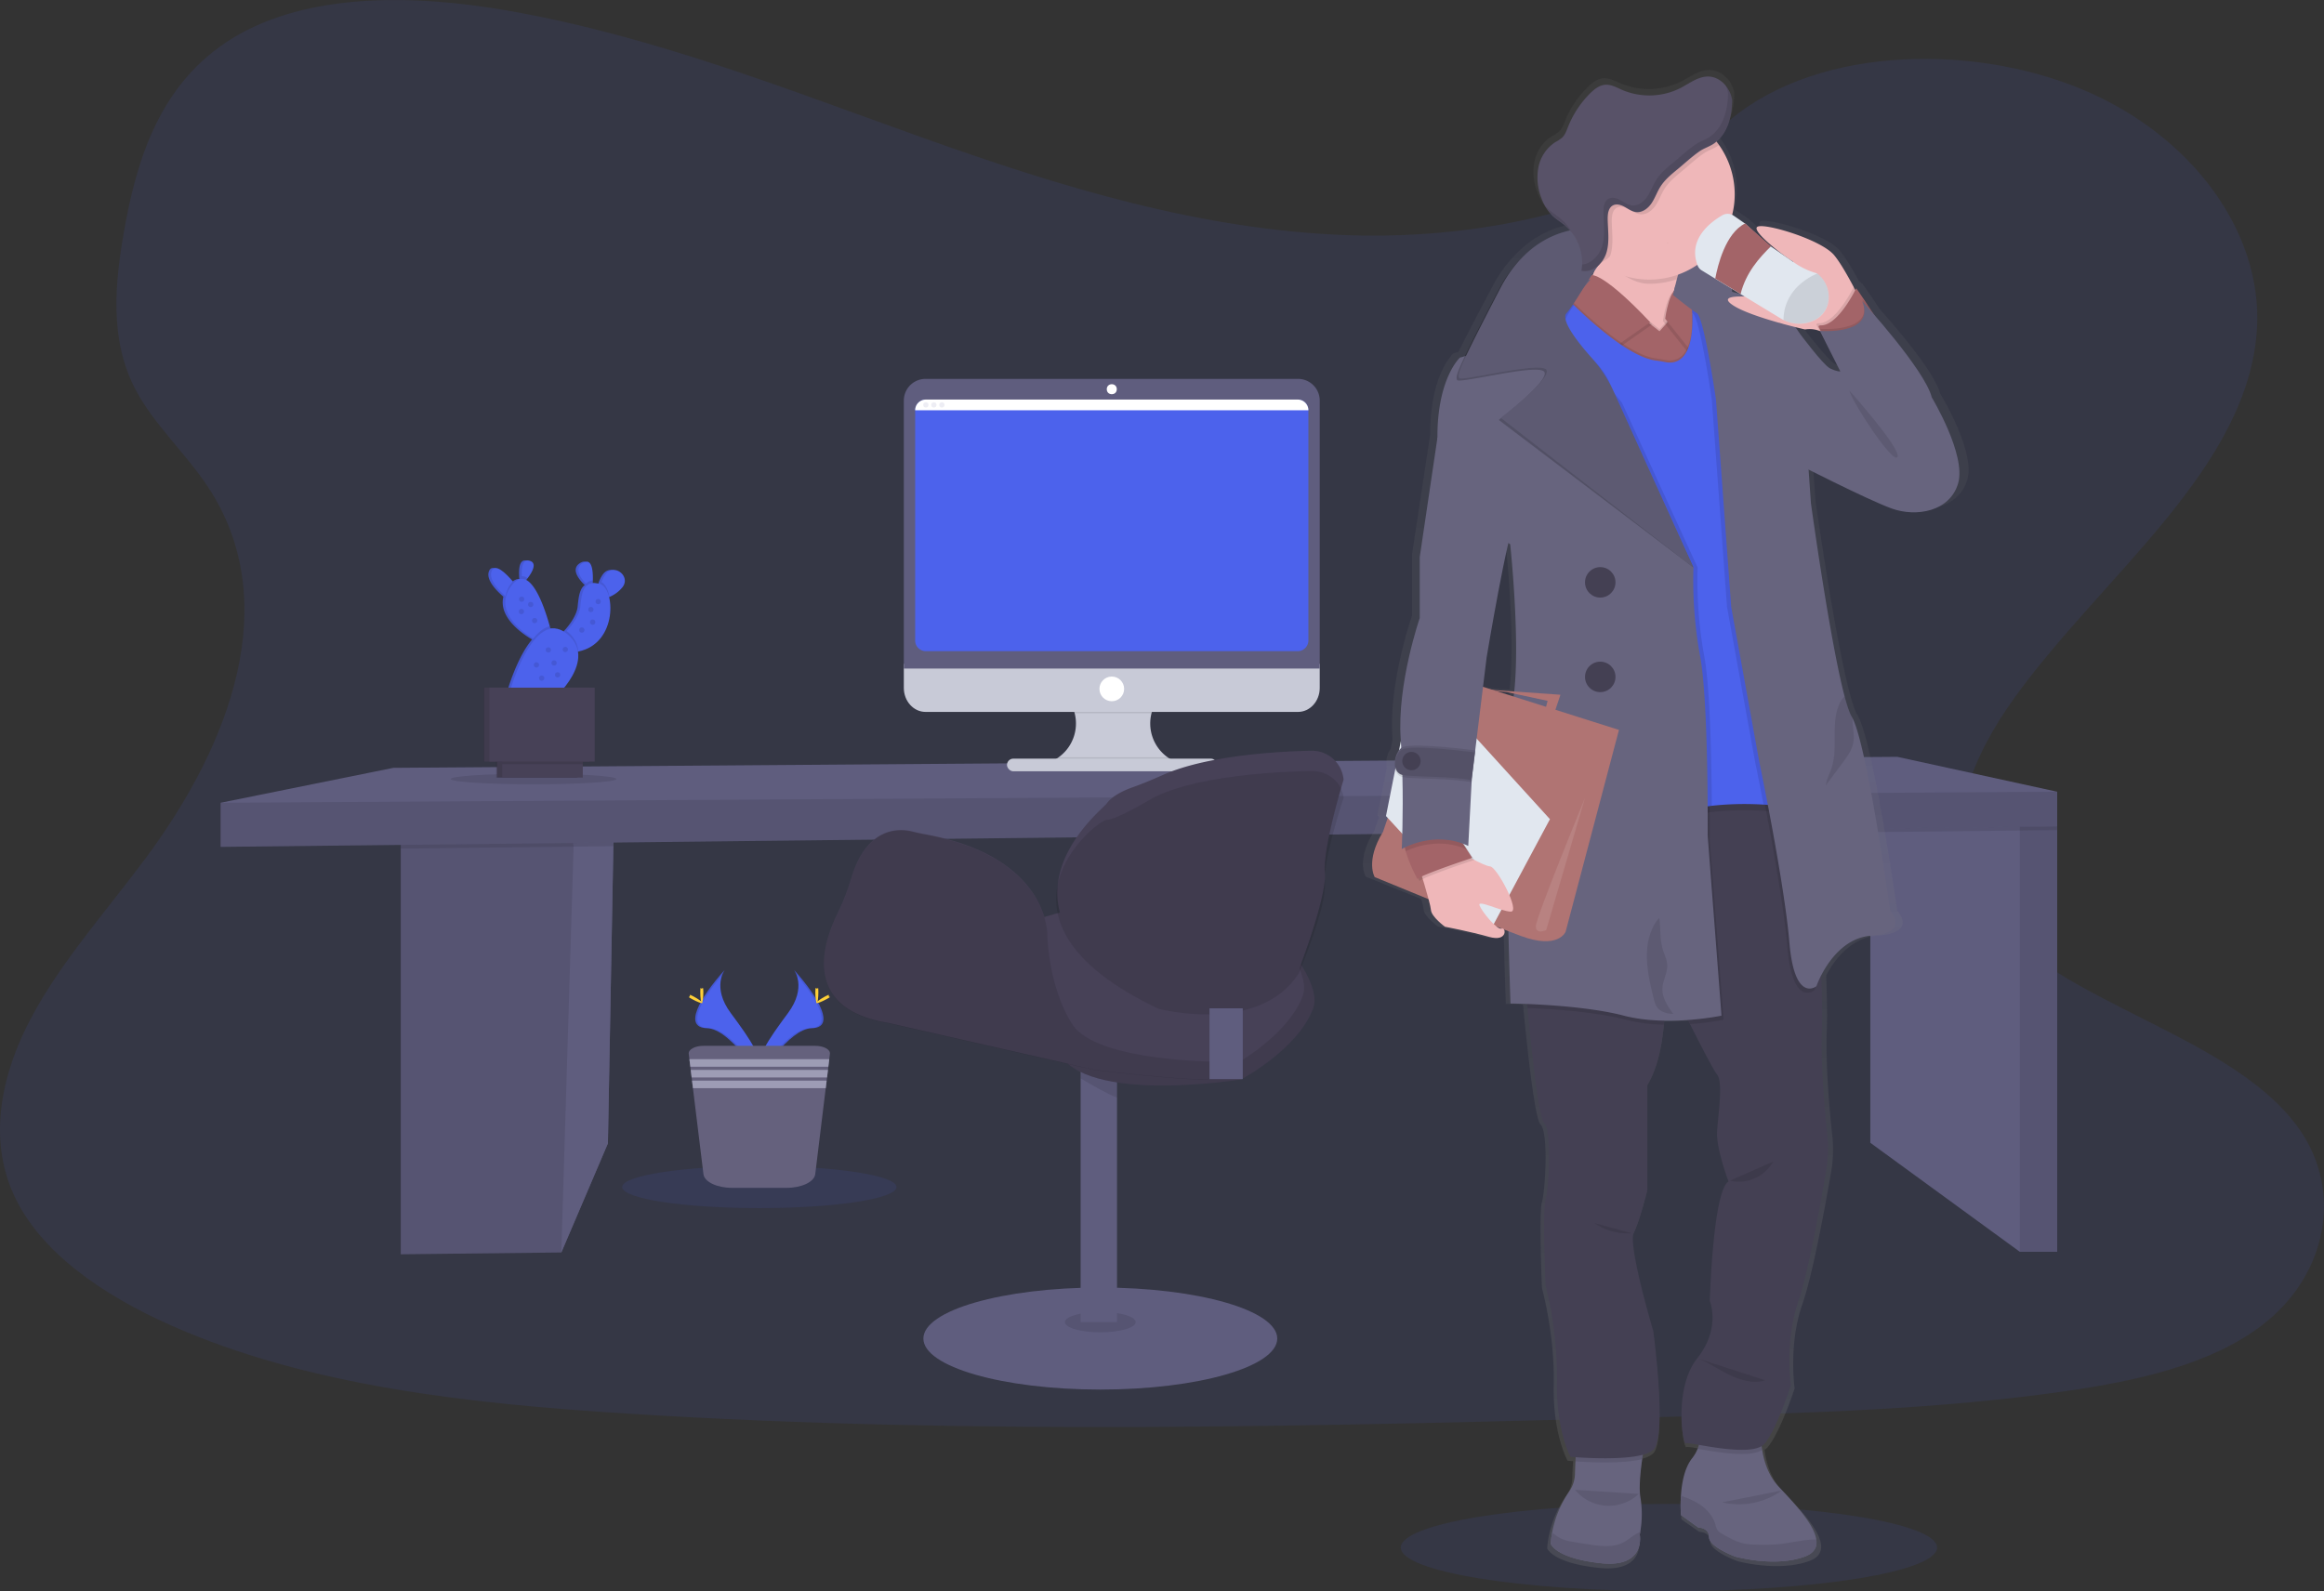 <svg xmlns="http://www.w3.org/2000/svg" xmlns:xlink="http://www.w3.org/1999/xlink" data-name="Layer 1" width="1118.03" height="765.72" viewBox="0 0 1118.03 765.72"><rect x="0" y="0" width="1118.03" height="765.72" fill="#333333" stroke="none"/><defs><linearGradient id="a5826235-76eb-40dc-ae18-c7de67d692d4-103" x1="898.64" y1="821.89" x2="898.64" y2="100.83" gradientTransform="matrix(-1, 0, 0, 1, 1741, 0)" gradientUnits="userSpaceOnUse"><stop offset="0" stop-color="gray" stop-opacity="0.25"/><stop offset="0.54" stop-color="gray" stop-opacity="0.12"/><stop offset="1" stop-color="gray" stop-opacity="0.1"/></linearGradient></defs><title>quitting time</title><path d="M690.57,180.36c-71.67-2.28-139.94-23.52-205.12-46.75s-129.76-49-199.72-61.28c-45-7.92-96.45-9-132.71,13.1-34.88,21.3-46.16,58.08-52.22,92.21-4.56,25.67-7.24,52.69,5.25,76.73,8.68,16.68,24.08,30.71,34.73,46.69,37.07,55.62,10.87,124.2-29.3,178.5C92.64,505,70.79,529.34,56.25,556.45S35,614.64,47.71,642.3c12.61,27.42,42.65,48,75.2,62.5,66.1,29.42,144,37.84,220,42.61C511,758,680,753.39,848.63,748.82c62.39-1.7,125-3.41,186.43-12.27,34.08-4.92,69.27-12.72,94-31.56,31.42-23.91,39.2-64.41,18.15-94.39-35.3-50.3-132.92-62.8-157.6-116.77C976,464.11,990,431,1009.73,403.46c42.34-59.11,113.32-111,117.06-178.54,2.57-46.41-31.55-92.89-84.31-114.85-55.3-23-132-20.12-172.79,18C827.68,167.28,753.86,182.38,690.57,180.36Z" transform="translate(-40.99 -67.14)" fill="#4c62ec" opacity="0.1"/><ellipse cx="802.9" cy="744.72" rx="129" ry="21" fill="#4c62ec" opacity="0.1"/><polygon points="295.39 389.56 295.07 407.2 292.45 550.22 270.04 602.71 192.8 603.59 192.8 397.68 273.41 391.3 295.39 389.56" fill="#5f5d7e"/><polygon points="295.39 389.56 295.07 407.2 292.45 550.22 270.04 602.71 192.8 603.59 192.8 397.68 273.41 391.3 295.39 389.56" opacity="0.1"/><polygon points="295.39 389.56 295.07 407.2 292.45 550.22 270.04 602.71 275.94 407.54 275.92 407.41 273.41 391.3 295.39 389.56" fill="#5f5d7e"/><polygon points="273.41 391.3 295.39 389.56 295.07 407.2 275.92 407.41 192.8 408.34 192.8 397.68 273.41 391.3" opacity="0.1"/><polygon points="989.68 397.68 989.68 602.4 971.7 602.4 899.76 549.93 899.76 391.91 964.03 385.87 967.97 387.68 971.7 389.4 989.68 397.68" fill="#5f5d7e"/><rect x="971.7" y="387.68" width="17.98" height="214.72" opacity="0.1"/><polygon points="989.68 387.68 989.68 399.45 971.7 399.66 899.76 400.45 899.76 391.91 964.03 385.87 967.97 387.68 971.7 389.4 971.7 387.68 989.68 387.68" opacity="0.1"/><polygon points="989.68 381 989.68 397.68 106.13 407.54 106.13 386.31 189.26 369.5 912.73 364.2 989.68 381" fill="#5f5d7e"/><polygon points="989.68 381 989.68 397.68 106.13 407.54 106.13 386.31 989.68 381" opacity="0.1"/><ellipse cx="256.69" cy="374.88" rx="39.83" ry="2.55" opacity="0.1"/><path d="M331.11,343.43a15.18,15.18,0,0,0-2,3.8c-.12.33-.24.71-.36,1.07a3.13,3.13,0,0,0-.71-.24,9.8,9.8,0,0,0-3.15-.28q0-.61.06-1.29c.13-4.66-.42-11.16-4.87-8.41-4.26,2.65-1.22,7.06,1.53,9.91.24.25.48.48.71.7-2.51,1.8-3,5.95-3.41,10.29s-4.1,9.1-6.54,11.8l-.7.75a8.92,8.92,0,0,0-7.11-1.83q-.17-.57-.33-1.2c-2-7.15-6.09-19.54-11.34-22.26l.69-.87c2.23-2.92,4.74-7.25,1-8.36s-4,3.76-3.83,7.4c0,.46.06.89.1,1.3A5.46,5.46,0,0,0,287,347.6c-.18-.22-.36-.44-.57-.68-3-3.55-8.52-9.17-10.19-4.91-1.55,4,3.3,9.1,6.72,12.08l.21.19c-2.29,9.3,7.71,16.88,13.1,20.19l.69.43c-7.43,8.75-12,25.16-12,25.16l20.8,3.72s13.79-11.9,12-23.08l.14,0c13.78-2.76,16.92-17.46,14.77-26.18l.25-.1a15.77,15.77,0,0,0,6.38-4.83C343.16,344.22,335.07,338.17,331.11,343.43Z" transform="translate(-40.99 -67.14)" fill="#4c62ec"/><path d="M331.11,343.43a15.18,15.18,0,0,0-2,3.8c-.12.33-.24.71-.36,1.07a3.13,3.13,0,0,0-.71-.24,9.8,9.8,0,0,0-3.15-.28q0-.61.06-1.29c.13-4.66-.42-11.16-4.87-8.41-4.26,2.65-1.22,7.06,1.53,9.91.24.25.48.48.71.7-2.51,1.8-3,5.95-3.41,10.29s-4.1,9.1-6.54,11.8l-.7.75a8.92,8.92,0,0,0-7.11-1.83q-.17-.57-.33-1.2c-2-7.15-6.09-19.54-11.34-22.26l.69-.87c2.23-2.92,4.74-7.25,1-8.36s-4,3.76-3.83,7.4c0,.46.06.89.1,1.3A5.46,5.46,0,0,0,287,347.6c-.18-.22-.36-.44-.57-.68-3-3.55-8.52-9.17-10.19-4.91-1.55,4,3.3,9.1,6.72,12.08l.21.19c-2.29,9.3,7.71,16.88,13.1,20.19l.69.43c-7.43,8.75-12,25.16-12,25.16l20.8,3.72s13.79-11.9,12-23.08l.14,0c13.78-2.76,16.92-17.46,14.77-26.18l.25-.1a15.77,15.77,0,0,0,6.38-4.83C343.16,344.22,335.07,338.17,331.11,343.43Z" transform="translate(-40.99 -67.14)" opacity="0.1"/><path d="M289.7,349.43l-2.43,7.12s-1.35-.95-3.06-2.46c-3.41-3-8.27-8.12-6.71-12.08,1.67-4.26,7.18,1.36,10.19,4.91C288.9,348.34,289.7,349.43,289.7,349.43Z" transform="translate(-40.99 -67.14)" fill="#4c62ec"/><path d="M294.83,345.37a35,35,0,0,1-2.37,2.79,37,37,0,0,1-.43-3.75c-.2-3.64.18-8.48,3.83-7.4S297.06,342.45,294.83,345.37Z" transform="translate(-40.99 -67.14)" fill="#4c62ec"/><path d="M326.2,346.49c-.07,2.34-.3,4.21-.3,4.21a28.6,28.6,0,0,1-3-2.71c-2.75-2.85-5.8-7.26-1.53-9.91C325.78,335.33,326.33,341.83,326.2,346.49Z" transform="translate(-40.99 -67.14)" fill="#4c62ec"/><path d="M340.57,349.56a15.77,15.77,0,0,1-6.38,4.83,18.3,18.3,0,0,1-2.14.77l-2.87-4a30.14,30.14,0,0,1,1.19-3.91,15.18,15.18,0,0,1,2-3.8C336.34,338.17,344.43,344.22,340.57,349.56Z" transform="translate(-40.99 -67.14)" fill="#4c62ec"/><path d="M287.69,346.92c1.21,1.42,2,2.51,2,2.51l-2.43,7.12s-1.35-.95-3.06-2.46a13.87,13.87,0,0,1,2.74-6.25C287.19,347.51,287.44,347.2,287.69,346.92Z" transform="translate(-40.99 -67.14)" opacity="0.1"/><path d="M294.83,345.37a35,35,0,0,1-2.37,2.79,37,37,0,0,1-.43-3.75A4.88,4.88,0,0,1,294.83,345.37Z" transform="translate(-40.99 -67.14)" opacity="0.1"/><path d="M306.79,373.63l-6.05,2.66a35.85,35.85,0,0,1-3.22-1.82c-6.36-3.91-19.14-13.75-10.57-25.36s15.72,9.21,18.53,19.39C306.33,371.54,306.79,373.63,306.79,373.63Z" transform="translate(-40.99 -67.14)" fill="#4c62ec"/><path d="M322.87,348a4.92,4.92,0,0,1,3.33-1.5c-.07,2.34-.3,4.21-.3,4.21A28.6,28.6,0,0,1,322.87,348Z" transform="translate(-40.99 -67.14)" opacity="0.1"/><path d="M334.19,354.39a18.3,18.3,0,0,1-2.14.77l-2.87-4a30.14,30.14,0,0,1,1.19-3.91C332.22,348.31,333.58,351,334.19,354.39Z" transform="translate(-40.99 -67.14)" opacity="0.1"/><path d="M319.17,380.67q-.5.1-1,.18c-20.27,3.09-6.68-7.86-6.68-7.86s.91-.84,2.15-2.21c2.44-2.7,6.13-7.43,6.55-11.8.63-6.57,1.37-12.73,9.13-10.92S338.37,376.83,319.17,380.67Z" transform="translate(-40.99 -67.14)" fill="#4c62ec"/><rect x="239.06" y="364.02" width="38.75" height="10.19" fill="#474157"/><rect x="232.9" y="330.91" width="50.63" height="35.56" fill="#474157"/><rect x="238.68" y="364.02" width="38.75" height="10.19" opacity="0.1"/><rect x="232.74" y="330.91" width="50.63" height="35.56" opacity="0.1"/><rect x="241.61" y="364.02" width="38.75" height="10.19" fill="#474157"/><path d="M305.48,368.5c.85,3,1.31,5.13,1.31,5.13l-6.05,2.66a35.85,35.85,0,0,1-3.22-1.82C299.89,371.47,302.56,369.2,305.48,368.5Z" transform="translate(-40.99 -67.14)" opacity="0.1"/><path d="M319.17,380.67q-.5.1-1,.18c-20.27,3.09-6.68-7.86-6.68-7.86s.91-.84,2.15-2.21C317.4,373.81,319,377.22,319.17,380.67Z" transform="translate(-40.99 -67.14)" opacity="0.1"/><path d="M286.2,400.06s11.36-40.65,27.28-28.12S307,403.78,307,403.78Z" transform="translate(-40.99 -67.14)" fill="#4c62ec"/><circle cx="250.95" cy="288.34" r="1.27" opacity="0.1"/><circle cx="250.84" cy="294.29" r="1.27" opacity="0.1"/><circle cx="287.78" cy="289.51" r="1.27" opacity="0.1"/><circle cx="258.06" cy="319.97" r="1.27" opacity="0.1"/><circle cx="285.12" cy="299.38" r="1.27" opacity="0.1"/><circle cx="271.96" cy="312.54" r="1.27" opacity="0.1"/><circle cx="255.3" cy="290.89" r="1.27" opacity="0.1"/><circle cx="284.27" cy="293.33" r="1.27" opacity="0.1"/><circle cx="279.92" cy="303.2" r="1.27" opacity="0.1"/><circle cx="266.55" cy="319.02" r="1.27" opacity="0.1"/><circle cx="263.79" cy="312.76" r="1.27" opacity="0.1"/><circle cx="257.21" cy="298.64" r="1.27" opacity="0.1"/><rect x="241.61" y="364.02" width="38.75" height="3.72" opacity="0.1"/><rect x="235.45" y="330.91" width="50.63" height="35.56" fill="#474157"/><circle cx="268.25" cy="324.75" r="1.27" opacity="0.1"/><circle cx="260.6" cy="326.34" r="1.27" opacity="0.1"/><path d="M423,533.93s6.31,8.25-2.91,20.71-16.83,23-13.76,30.74c0,0,13.92-23.14,25.24-23.46S435.42,547.84,423,533.93Z" transform="translate(-40.99 -67.14)" fill="#4c62ec"/><path d="M423,533.93a10.49,10.49,0,0,1,1.29,2.58c11.05,13,16.94,25.11,6.31,25.41-9.89.28-21.76,18-24.6,22.44a8.67,8.67,0,0,0,.33,1s13.92-23.14,25.24-23.46S435.42,547.84,423,533.93Z" transform="translate(-40.99 -67.14)" opacity="0.1"/><path d="M434.69,544.44c0,2.91-.33,5.26-.73,5.26s-.73-2.35-.73-5.26.41-1.53.81-1.53S434.69,541.54,434.69,544.44Z" transform="translate(-40.99 -67.14)" fill="#ffd037"/><path d="M438.71,547.91c-2.55,1.39-4.77,2.23-5,1.88s1.72-1.77,4.27-3.16,1.54-.38,1.73,0S441.26,546.52,438.71,547.91Z" transform="translate(-40.99 -67.14)" fill="#ffd037"/><path d="M389.63,533.93s-6.32,8.25,2.91,20.71,16.83,23,13.75,30.74c0,0-13.91-23.14-25.24-23.46S377.17,547.84,389.63,533.93Z" transform="translate(-40.99 -67.14)" fill="#4c62ec"/><path d="M389.63,533.93a10.08,10.08,0,0,0-1.29,2.58c-11.06,13-16.94,25.11-6.32,25.41,9.9.28,21.77,18,24.61,22.44-.1.35-.21.69-.34,1,0,0-13.91-23.14-25.24-23.46S377.17,547.84,389.63,533.93Z" transform="translate(-40.99 -67.14)" opacity="0.1"/><path d="M377.89,544.44c0,2.91.33,5.26.73,5.26s.73-2.35.73-5.26-.41-1.53-.81-1.53S377.89,541.54,377.89,544.44Z" transform="translate(-40.99 -67.14)" fill="#ffd037"/><path d="M373.87,547.91c2.55,1.39,4.77,2.23,5,1.88s-1.71-1.77-4.26-3.16-1.55-.38-1.74,0S371.32,546.52,373.87,547.91Z" transform="translate(-40.99 -67.14)" fill="#ffd037"/><ellipse cx="365.31" cy="571.24" rx="65.98" ry="10.13" fill="#4c62ec" opacity="0.1"/><path d="M440.25,574.26l-.32,2.58-.44,3.64-.18,1.51-.44,3.65-.2,1.51-.44,3.64-5.05,41.39c-.45,3.7-6.48,6.58-13.77,6.58H393.17c-7.28,0-13.31-2.88-13.76-6.58l-5.06-41.39-.44-3.64-.18-1.51-.46-3.65-.18-1.51-.44-3.64-.32-2.58c-.25-2.09,3-3.85,7.14-3.85h53.65C437.24,570.41,440.51,572.17,440.25,574.26Z" transform="translate(-40.99 -67.14)" fill="#65617d"/><polygon points="398.95 509.69 398.5 513.33 332.11 513.33 331.66 509.69 398.95 509.69" fill="#9d9cb5"/><polygon points="398.32 514.85 397.88 518.49 332.74 518.49 332.29 514.85 398.32 514.85" fill="#9d9cb5"/><polygon points="397.69 520.01 397.25 523.65 333.37 523.65 332.92 520.01 397.69 520.01" fill="#9d9cb5"/><path d="M606.46,433.68v2.06H545.55v-1.67a20,20,0,0,0,13.06-18.78,20,20,0,0,0-11.68-18.19h59.12a20,20,0,0,0,.41,36.58Z" transform="translate(-40.99 -67.14)" fill="#c8cad7"/><path d="M606.05,397.1A20,20,0,0,0,595,410.37H558a20.06,20.06,0,0,0-11.07-13.27Z" transform="translate(-40.99 -67.14)" opacity="0.1"/><path d="M475.8,386.6v11.57c0,6.38,4.68,11.56,10.44,11.56H665.45c5.76,0,10.44-5.18,10.44-11.56V386.6Z" transform="translate(-40.99 -67.14)" fill="#c8cad7"/><path d="M606.46,433.68v2.06H545.55v-1.67a20.16,20.16,0,0,0,4.7-2.5h52.48A20.12,20.12,0,0,0,606.46,433.68Z" transform="translate(-40.99 -67.14)" opacity="0.1"/><rect x="484.44" y="365.07" width="101.17" height="6.1" rx="3.05" fill="#c8cad7"/><path d="M675.89,259.91a10.44,10.44,0,0,0-10.44-10.44H486.24a10.44,10.44,0,0,0-10.44,10.44V388.85H675.89Z" transform="translate(-40.99 -67.14)" fill="#5f5d7e"/><path d="M670.43,264.56v110.8a5.14,5.14,0,0,1-5.14,5.14H486.4a5.14,5.14,0,0,1-5.14-5.14V264.56A5.09,5.09,0,0,1,482,262a5.15,5.15,0,0,1,4.45-2.57H665.29A5.14,5.14,0,0,1,670.43,264.56Z" transform="translate(-40.99 -67.14)" fill="#4c62ec"/><circle cx="534.86" cy="187.3" r="2.41" fill="#fff"/><circle cx="534.86" cy="331.51" r="5.94" fill="#fff"/><path d="M670.43,264.56H481.26a5.14,5.14,0,0,1,5.14-5.14H665.29A5.14,5.14,0,0,1,670.43,264.56Z" transform="translate(-40.99 -67.14)" fill="#fff"/><circle cx="445.42" cy="194.85" r="1.28" fill="#ededf4"/><circle cx="449.27" cy="194.85" r="1.28" fill="#ededf4"/><circle cx="453.12" cy="194.85" r="1.28" fill="#ededf4"/><path d="M698,489s12,4.88,26.73,10.73a38.17,38.17,0,0,1,1.16,5.14c.26,3.4,7,8.19,7,8.19s12.5,2.26,21.91,4.91c7.31,2,8.32-2,7.38-3.56l2.19.84c.49,20.24,1.05,35,1.05,35s3.2,0,8.25.24c.06.64.12,1.3.19,2,1.93,20,5.48,53,8.23,55.74,4,3.87,2.23,32.39.69,37.43s0,41.31,0,41.31,6.19,22.16,5.67,46.34,6.7,36.78,6.7,36.78l2.59.19c0,.67-.08,1.33-.11,2-.12,2.19-.21,4.38-.24,6.37a15.66,15.66,0,0,1-3,8.42A51.77,51.77,0,0,0,786,806.82a43.2,43.2,0,0,0-.64,4.8c0,.4-.05.62-.05.62s2.4,7.06,24.92,9.41,19.26-13.94,19.26-13.94.11-.46.25-1.3a48.78,48.78,0,0,0,.09-16.66c-.79-4.3-.11-11.74.87-18.56.1-.71.21-1.41.31-2.1a12.58,12.58,0,0,0,5.17-2.4c7.05-6.43,0-57.55,0-57.55s-12.72-41.81-9.62-47.86,6.7-20.65,6.7-20.65V589.75c5-8.07,7.25-19.11,8.18-29.16.06-.67.12-1.33.17-2,4.17.08,8.17-.07,11.8-.32l1,2c5.9,11.43,11.9,22.75,13.37,24.42,3.09,3.53.51,19.65,0,27.71s5.67,24.18,5.67,24.18c-7.73,4.53-9.28,57.93-9.28,57.93s5.67,13.1-6.19,27.71-7.22,42.32-5.67,41.31c.41-.27,2.92.14,6.49.73a17.14,17.14,0,0,1-3.4,6.52c-3.83,4.76-5.14,12.22-5.52,18.18a65.11,65.11,0,0,0,0,9.33l8.59,6s5.33,0,5.33,4.71,13.06,9.4,13.06,9.4,19.42,5.37,34.38,0c4.85-1.74,6.33-4.73,5.76-8.36-1.18-7.59-11.33-18-18.65-25.56-4.94-5.13-7.19-11.93-8.19-17.82-.11-.63-.2-1.25-.28-1.86a5.9,5.9,0,0,0,1.59-1.31c6.19-7.56,12.89-28.21,12.89-28.21S901.3,714.18,908,695c5-14.19,11.07-47.45,13.89-63.74a63.55,63.55,0,0,0,.56-17.9c-1.3-11.89-3.3-33.92-2.59-51.36.24-5.69.07-14.74-.32-25.35v-.15c3.67-6.93,11.63-18.24,24.91-19.17,19.25-1.35,9.28-11.92,9.28-11.92S942.44,426.08,935,412a5.81,5.81,0,0,0-.39-.71c-1.1-1.75-2.3-5.25-3.57-9.92-7.33-27.05-16.71-93.69-16.71-93.69l-1.15-16.21c11.48,5.63,32.78,15.9,41.37,18.9,12,4.2,28.7,1.51,32.83-12.26s-13.06-41.64-13.06-41.64c-2.53-9.88-20-30.45-29.09-40.66-.88-1.33-1.75-2.65-2.6-3.91-2.34-3.49-4.45-6.57-5.79-8.38l-.13.25c-.33-.46-.64-.89-.91-1.25l-.22.44c-3.25-6-6.9-12.17-9.73-15.48-6.58-7.68-35.28-15.94-38.12-13.67-2.07,1.65,6.52,8.85,12.53,13.27l-5.74-3.88-12.83-11.1-5.65-3.82a5.41,5.41,0,0,0-.74-.42A40.52,40.52,0,0,0,868.78,134c-.4-.55-.83-1.1-1.26-1.63,5.91-4.92,7.78-13.05,7.78-20.2v-.27a14.33,14.33,0,0,0-3.43-7.21c.09.18.18.38.26.57a11.61,11.61,0,0,0-8.65-4.45c-5-.08-9.19,3.2-13.58,5.45a35.09,35.09,0,0,1-29.25,1c-2.71-1.16-5.44-2.7-8.38-2.46S807,106.93,805,108.9a47.69,47.69,0,0,0-11.1,16.42c-.74,1.81-1.4,3.74-2.83,5.1a19.93,19.93,0,0,1-3.52,2.3A18.91,18.91,0,0,0,779.16,145a26.44,26.44,0,0,0,1.51,14.85,22.44,22.44,0,0,0,5.54,8.6c1.87,1.73,4.11,3,6.09,4.63a21.91,21.91,0,0,1,2.51,2.4,47.59,47.59,0,0,0-23.67,13.12,62.06,62.06,0,0,0-12,16.12c-8.37,15.73-13.45,25.52-16.47,31.73-1.51.46-2.44.68-2.44.68s-11.34,10.07-11.17,38.95h0l-8.77,57.76v29.55S709,395.46,710.85,422c0,.36,0,.71.07,1.06l-.92,4.51a10.39,10.39,0,0,0-2,6.68,8.55,8.55,0,0,0,.18,2.44l-4.6,22.72.87.92L702.08,467C693.15,481.27,698,489,698,489Zm66.32-162c.57.39.89.59.89.59s5,44.77,2,71.39l-10.53-.72-5-1.54,1.79-14.23S759.88,345,764.28,327Zm41.38-129.95,1-1.54c-.21.55-.42,1.09-.64,1.59ZM758.17,398.76l5.45.56,3.45.72q-.09.72-.18,1.41ZM875.3,205.2a12.16,12.16,0,0,0-.1-1.49l4.28,2.54.26.16c-1.48-.43-3-.81-4.44-1.16ZM908.52,225a32.11,32.11,0,0,0-1.9-2.67c3,.72,4.86,1.14,4.86,1.14a13.28,13.28,0,0,1,7.12.72,39.72,39.72,0,0,0,2.47,4.32l7.9,15.3s-1.72.17-5.16-1.51S908.52,225,908.52,225ZM758.43,513l2.47,1h0C760.35,514.17,759.47,513.77,758.43,513Z" transform="translate(-40.99 -67.14)" fill="url(#a5826235-76eb-40dc-ae18-c7de67d692d4-103)"/><path d="M844,184.29c3.18,1.87,3.28,9.86,2.79,16.27-.35,4.69-1,8.53-1,8.53l20.69,50.3s7.67-35.84,7.79-51.84a11.86,11.86,0,0,0-.57-3.72C870.09,192.3,849.81,185.9,844,184.29Z" transform="translate(-40.99 -67.14)" fill="#67647e"/><path d="M842.51,183.89s.56.13,1.53.4A3,3,0,0,0,842.51,183.89Z" transform="translate(-40.99 -67.14)" fill="#67647e"/><path d="M849.68,796.22l8.33,6s5.17,0,5.17,4.67,12.66,9.33,12.66,9.33,18.84,5.33,33.34,0c4.7-1.73,6.14-4.69,5.59-8.3-1.15-7.53-11-17.82-18.09-25.37-4.79-5.09-7-11.84-7.94-17.68a52.82,52.82,0,0,1-.56-12.65l-30.5-2.17a20.14,20.14,0,0,1,0,14.29,18.58,18.58,0,0,1-2.67,4.58c-3.72,4.72-5,12.13-5.36,18A65.93,65.93,0,0,0,849.68,796.22Z" transform="translate(-40.99 -67.14)" fill="#67647e"/><path d="M787,810.05s2.33,7,24.17,9.34,18.67-13.84,18.67-13.84.11-.46.25-1.29a49.76,49.76,0,0,0,.08-16.54c-.76-4.26-.1-11.65.85-18.42,1.12-8.06,2.65-15.25,2.65-15.25l-33.84,2.5s-.59,6.89-.93,13.85c-.11,2.17-.2,4.34-.23,6.32a15.78,15.78,0,0,1-2.92,8.35,52.17,52.17,0,0,0-8.08,19.6,44.57,44.57,0,0,0-.62,4.76C787,809.83,787,810.05,787,810.05Z" transform="translate(-40.99 -67.14)" fill="#67647e"/><path d="M849.68,796.22l8.33,6s5.17,0,5.17,4.67,12.66,9.33,12.66,9.33,18.84,5.33,33.34,0c4.7-1.73,6.14-4.69,5.59-8.3-.45,0-.88.06-1.24.07-5.94.19-11.72,1.79-17.63,2.32a87.64,87.64,0,0,1-10.12.16,35.3,35.3,0,0,1-5-.39c-4-.71-7.71-2.78-11.28-4.81a6.4,6.4,0,0,1-2.25-1.76,8.6,8.6,0,0,1-1-2.68c-1.26-4.52-4.78-8.14-8.82-10.52a38.46,38.46,0,0,0-7.77-3.35A65.93,65.93,0,0,0,849.68,796.22Z" transform="translate(-40.99 -67.14)" fill="#67647e"/><path d="M787,810.05s2.33,7,24.17,9.34,18.67-13.84,18.67-13.84.11-.46.25-1.29c-1,.52-1.85,1-2.24,1.22-2,1.17-3.79,2.78-5.87,3.87-5,2.63-11,1.85-16.64,1-2.65-.4-5.3-.8-7.94-1.29a20.08,20.08,0,0,1-5.81-1.72,34.62,34.62,0,0,1-3.92-2.66,44.57,44.57,0,0,0-.62,4.76C787,809.83,787,810.05,787,810.05Z" transform="translate(-40.99 -67.14)" fill="#67647e"/><path d="M849.68,796.22l8.33,6s5.17,0,5.17,4.67,12.66,9.33,12.66,9.33,18.84,5.33,33.34,0c4.7-1.73,6.14-4.69,5.59-8.3-.45,0-.88.06-1.24.07-5.94.19-11.72,1.79-17.63,2.32a87.64,87.64,0,0,1-10.12.16,35.3,35.3,0,0,1-5-.39c-4-.71-7.71-2.78-11.28-4.81a6.4,6.4,0,0,1-2.25-1.76,8.6,8.6,0,0,1-1-2.68c-1.26-4.52-4.78-8.14-8.82-10.52a38.46,38.46,0,0,0-7.77-3.35A65.93,65.93,0,0,0,849.68,796.22Z" transform="translate(-40.99 -67.14)" opacity="0.1"/><path d="M787,810.05s2.33,7,24.17,9.34,18.67-13.84,18.67-13.84.11-.46.25-1.29c-1,.52-1.85,1-2.24,1.22-2,1.17-3.79,2.78-5.87,3.87-5,2.63-11,1.85-16.64,1-2.65-.4-5.3-.8-7.94-1.29a20.08,20.08,0,0,1-5.81-1.72,34.62,34.62,0,0,1-3.92-2.66,44.57,44.57,0,0,0-.62,4.76C787,809.83,787,810.05,787,810.05Z" transform="translate(-40.99 -67.14)" opacity="0.1"/><path d="M857.68,750.05a20.14,20.14,0,0,1,0,14.29c8.75,1.49,25.06,4.5,31.06.53a52.82,52.82,0,0,1-.56-12.65Z" transform="translate(-40.99 -67.14)" opacity="0.1"/><path d="M798.91,770.4c6.18.44,22.81,1.31,32.12-1.1,1.12-8.06,2.65-15.25,2.65-15.25l-33.84,2.5S799.25,763.44,798.91,770.4Z" transform="translate(-40.99 -67.14)" opacity="0.1"/><path d="M774.51,537.22s.52,6.25,1.35,15c1.87,19.86,5.32,52.65,8,55.32,3.84,3.85,2.17,32.15.67,37.15s0,41,0,41a183,183,0,0,1,5.5,46c-.5,24,6.5,36.5,6.5,36.5s33,3,39.83-3.38,0-57.12,0-57.12S824,666.22,827,660.22s6.5-20.5,6.5-20.5v-50.5c4.85-8,7-19,7.93-28.94a152.17,152.17,0,0,0,.07-25.56s6.21,12.7,12.54,25.26c5.72,11.35,11.54,22.58,13,24.24,3,3.5.5,19.5,0,27.5s5.5,24,5.5,24c-7.5,4.5-9,57.5-9,57.5s5.5,13-6,27.5-7,42-5.5,41,32,7.5,38,0,12.5-28,12.5-28-3-21,3.5-40c4.82-14.08,10.73-47.09,13.47-63.26A64.45,64.45,0,0,0,920,612.7c-1.26-11.81-3.2-33.67-2.51-51,.23-5.65.07-14.63-.31-25.16-1.29-36.1-5.19-90.34-5.19-90.34l-27.1-18.36L867,415.72l-4.38.67L781,429l-3.17,40.26Z" transform="translate(-40.99 -67.14)" fill="#444053"/><path d="M884.91,427.86l1.43,7.86s12,57.5,14.5,87,13,21,13,21a46.76,46.76,0,0,1,3.36-7.16c-1.29-36.1-5.19-90.34-5.19-90.34Z" transform="translate(-40.99 -67.14)" opacity="0.1"/><path d="M799.18,209.72s56,44.83,45.66,35.83c-5.66-4.94-1.81-26,2.83-44,3.82-14.85,8.17-27.63,8.17-27.63s-48.88-45.73-45.33-8.34c1.25,13.18.21,22.55-1.66,29.17C805.42,206.88,799.18,209.72,799.18,209.72Z" transform="translate(-40.99 -67.14)" fill="#efb7b9"/><path d="M803.84,197.8l35.5,27.75,10.33-11.5s8.84-3.83,9.5.5,3.17,31-2,33.5-11.83,4.17-17.66,3.34-12.34-7.34-16.67-9.84-20.33-15.5-20.33-15.5l-8-11.16Z" transform="translate(-40.99 -67.14)" opacity="0.1"/><path d="M803.84,198.8l35.5,27.75,10.33-11.5s8.84-3.83,9.5.5,3.17,31-2,33.5-11.83,4.17-17.66,3.34-12.34-7.34-16.67-9.84-20.33-15.5-20.33-15.5l-8-11.16Z" transform="translate(-40.99 -67.14)" fill="#a36468"/><path d="M774.51,537.22s.52,6.25,1.35,15c11,.42,32.34,1.72,47.32,5.64a82.1,82.1,0,0,0,18.26,2.39,152.17,152.17,0,0,0,.07-25.56s6.21,12.7,12.54,25.26a132.25,132.25,0,0,0,16.13-2.09l-6.67-86.67s.22-29.09-.88-54.83L781,429l-3.17,40.26Z" transform="translate(-40.99 -67.14)" opacity="0.1"/><path d="M835.84,223.22s-24.25-26.51-30-22.3-9.47,14.47-9.47,14.47l19.75,21.66Z" transform="translate(-40.99 -67.14)" opacity="0.1"/><path d="M834.84,222.22s-24.25-26.51-30-22.3-9.47,14.47-9.47,14.47l19.75,21.66Z" transform="translate(-40.99 -67.14)" fill="#a36468"/><path d="M855,239.21,841,221.66s2.2-16.59,7.32-14.47S855,217.8,855,217.8Z" transform="translate(-40.99 -67.14)" opacity="0.1"/><path d="M856,238.05,842.07,220.5s2.2-16.59,7.32-14.47S856,216.64,856,216.64Z" transform="translate(-40.99 -67.14)" fill="#a36468"/><path d="M791.84,206.55s28.71,31,45.85,33.08c1.55.19,3.1.45,4.63.76,4.48.88,14.24,0,12.69-25.63l2.16-4.54,13.34,8.17,4.5,36.66,8,94,11.83,104.67s-36.33-3.5-46.5,5.67-13-50-13-50l-27.83-120-29.67-77.17Z" transform="translate(-40.99 -67.14)" opacity="0.1"/><path d="M777.84,216.22l29.67,77.17,27.83,120s2.84,59.16,13,50c3.32-3,9.44-4.64,16.17-5.49a146.63,146.63,0,0,1,24.92-.56c3.32.18,5.41.38,5.41.38L883,353.05l-8-94-4.5-36.66-13.33-8.17L855,218.76c0,.67.07,1.33.1,2,.94,23.68-8.43,24.52-12.78,23.66-1.54-.31-3.08-.57-4.64-.76-12.14-1.49-30.08-17.46-39.51-26.64-3.89-3.8-6.34-6.44-6.34-6.44Z" transform="translate(-40.99 -67.14)" opacity="0.1"/><path d="M777.84,213.22l29.67,77.17,27.83,120s2.84,59.16,13,50c3.32-3,9.44-4.64,16.17-5.49a146.63,146.63,0,0,1,24.92-.56c3.32.18,5.41.38,5.41.38L883,350.05l-8-94-4.5-36.66-13.33-8.17L855,215.76c0,.67.07,1.33.1,2,.94,23.68-8.43,24.52-12.78,23.66-1.54-.31-3.08-.57-4.64-.76-12.14-1.49-30.08-17.46-39.51-26.64-3.89-3.8-6.34-6.44-6.34-6.44Z" transform="translate(-40.99 -67.14)" fill="#4c62ec"/><path d="M855,215.76c0,.67.07,1.33.1,2l.23.16c3.52,2.32,9.17,41.5,9.17,41.5l7.33,99.83,13.5,74.5s1.77,8.49,4.09,20.62c3.32.18,5.41.38,5.41.38L883,350.05l-8-94-4.5-36.66-13.33-8.17Z" transform="translate(-40.99 -67.14)" opacity="0.1"/><path d="M845.82,209.09s8,6.48,11.52,8.8,9.17,41.5,9.17,41.5l7.33,99.83,13.5,74.5s12,57.5,14.5,87,13,21,13,21,7.84-23,26.5-24.33,9-11.84,9-11.84-10.93-78.77-18.12-92.8a6.48,6.48,0,0,0-.38-.7c-1.06-1.74-2.23-5.21-3.46-9.85-7.11-26.84-16.2-93-16.2-93l-5.67-82C892,203.55,847,204.37,847,204.37Z" transform="translate(-40.99 -67.14)" fill="#67647e"/><path d="M777.84,213.22l29.67,77.17,27.83,120s2.84,59.16,13,50c3.32-3,9.44-4.64,16.17-5.49-.12-20.34-.74-56.84-3.67-72.18a203.82,203.82,0,0,1-3.16-42.5l-36.34-79.17s-27.33-33.69-27.5-38.51c-.06-1.78,1.88-5.08,4.34-8.55-3.89-3.8-6.34-6.44-6.34-6.44Z" transform="translate(-40.99 -67.14)" opacity="0.1"/><path d="M869.17,555.89l-6.66-86.67s.5-64.67-3.67-86.5a203.44,203.44,0,0,1-3.17-42.5l-36.33-79.17s-27.33-33.69-27.5-38.51,14.31-20.85,14.31-20.85-31.64,3.7-35.81,17.86-27,19.67-27,19.67-11,10-10.83,38.67,35,51.16,35,51.16,5.83,54,.83,78.34-.67,142.66-.67,142.66,33.5.34,54.5,5.84S869.17,555.89,869.17,555.89Z" transform="translate(-40.99 -67.14)" fill="#67647e"/><path d="M819.84,418.39l-25.67,97.16s-3.5,8.67-21.5,2-70.33-28.33-70.33-28.33-4.67-7.67,4-21.83l26.17-76.67Z" transform="translate(-40.99 -67.14)" fill="#b07473"/><polygon points="745.65 394.21 704.15 348.58 677.65 337.83 666.77 392.7 717.15 447.45 745.65 394.21" fill="#e1e7ef"/><path d="M742.29,476.59s12.34,7.25,15.59,7.5,14.73,21.92,9.88,21.75-16.13-6-15-3,8.48,12,10.62,11.15,3.13,6.6-6,4-21.25-4.88-21.25-4.88-6.5-4.75-6.75-8.12-5.87-21.13-5.87-21.13Z" transform="translate(-40.99 -67.14)" fill="#efb7b9"/><path d="M940.4,220.59s-10.68-23.05-17.06-30.68-34.21-15.82-37-13.57,14,14.89,17,16.51-19.39,16.67-19.84,17-17.5-1.52-8.75,4.23,34.62,11.61,34.62,11.61a13,13,0,0,1,10,2.39C924.38,231.72,940.4,220.59,940.4,220.59Z" transform="translate(-40.99 -67.14)" fill="#efb7b9"/><path d="M718.23,477.75a69.18,69.18,0,0,0,5.66,13.35c2.5-2.26,26.37-10.13,26.37-10.13l-2.65-4.09-4.32-6.66s-21.28-4.62-24.9,0C717.17,471.77,717.39,474.63,718.23,477.75Z" transform="translate(-40.99 -67.14)" opacity="0.1"/><path d="M717.23,476.75a69.18,69.18,0,0,0,5.66,13.35c2.5-2.26,26.37-10.13,26.37-10.13l-2.65-4.09-4.32-6.66s-21.28-4.62-24.9,0C716.17,470.77,716.39,473.63,717.23,476.75Z" transform="translate(-40.99 -67.14)" fill="#a36468"/><path d="M916,225.8a35.16,35.16,0,0,0,2.7,4.94c3.85,6.07,9.68,13.23,9.68,13.23s22.74-10.46,22.74-10.92-6.9-11.33-12.51-19.9c-2.27-3.46-4.32-6.52-5.62-8.31,0,0-8.49,17.76-16.87,17.88C913.93,222.75,915.1,223.63,916,225.8Z" transform="translate(-40.99 -67.14)" opacity="0.1"/><path d="M917,226.8a35.16,35.16,0,0,0,2.7,4.94c3.85,6.07,9.68,13.23,9.68,13.23s22.74-10.46,22.74-10.92-6.9-11.33-12.51-19.9c-2.27-3.46-4.32-6.52-5.62-8.31,0,0-8.49,17.76-16.87,17.88C914.93,223.75,916.1,224.63,917,226.8Z" transform="translate(-40.99 -67.14)" fill="#a36468"/><polygon points="747.77 343.08 750.69 334.33 709.71 331.45 725.02 333.08 744.52 337.26 743.02 343.08 747.77 343.08" fill="#b07473"/><path d="M717.23,476.75c4.52-2.13,16.58-6.56,29.38-.87l-4.32-6.66s-21.28-4.62-24.9,0C716.17,470.77,716.39,473.63,717.23,476.75Z" transform="translate(-40.99 -67.14)" opacity="0.1"/><path d="M714.84,422.72c.1,1.45.19,2.9.28,4.34.25,4.41.42,8.78.53,13,.5,19.54-.31,35.66-.31,35.66s15.5-9.33,32-1.5L749,442.6l0-.55,1.69-13.83,5.48-44.67s10.33-62,13.5-64.33-23.5-52.5-23.5-52.5l-13.67,11.17L724,335.22v29.33S713,396.39,714.84,422.72Z" transform="translate(-40.99 -67.14)" fill="#67647e"/><path d="M916.51,225.39l3.2,6.35c3.85,6.07,9.68,13.23,9.68,13.23s22.74-10.46,22.74-10.92-6.9-11.33-12.51-19.9c-1.73-2-2.78-3.1-2.78-3.1C943.51,227.55,916.51,225.39,916.51,225.39Z" transform="translate(-40.99 -67.14)" opacity="0.1"/><path d="M897.17,222.54l9.34,4.68s11.5,15.5,14.83,17.17,5,1.5,5,1.5l-9.83-19.5s27,2.16,20.33-14.34c0,0,30.17,33,33.5,46.34,0,0,16.67,27.66,12.67,41.33s-20.17,16.33-31.84,12.17-47.5-22.5-47.5-22.5Z" transform="translate(-40.99 -67.14)" fill="#67647e"/><path d="M930.67,255.05s25.17,28.17,23.17,32S932,260.72,930.67,255.05Z" transform="translate(-40.99 -67.14)" opacity="0.1"/><path d="M817.09,179.22s-35.42-10.67-55.42,27.83S741,248.22,742,250.05s39.83-8.33,42-3.83-22,23-22,23l93.66,71-39.35-83.64a63,63,0,0,0-10.46-16.07c-6.47-7.24-15.32-18.33-12.19-21.75,2.76-3,7.18-10.83,13.14-19.84C811.17,192.31,818.11,184.86,817.09,179.22Z" transform="translate(-40.99 -67.14)" opacity="0.2"/><path d="M818.09,178.22s-35.42-10.67-55.42,27.83S742,247.22,743,249.05s39.83-8.33,42-3.83-22,23-22,23l92.66,72-38.35-84.64a63,63,0,0,0-10.46-16.07c-6.47-7.24-15.32-18.33-12.19-21.75,2.76-3,7.18-10.83,13.14-19.84C812.17,191.31,819.11,183.86,818.09,178.22Z" transform="translate(-40.99 -67.14)" fill="#67647e"/><path d="M818.09,178.22s-35.42-10.67-55.42,27.83S742,247.22,743,249.05s39.83-8.33,42-3.83-22,23-22,23l92.66,72-40.19-88.71a34.79,34.79,0,0,0-6.24-9.39c-6.33-6.82-18.11-20.49-14.57-24.36,2.76-3,7.18-10.83,13.14-19.84C812.17,191.31,819.11,183.86,818.09,178.22Z" transform="translate(-40.99 -67.14)" opacity="0.1"/><circle cx="769.85" cy="280.24" r="7.33" fill="#444053"/><circle cx="769.85" cy="325.74" r="7.33" fill="#444053"/><path d="M715.65,440.06c4.22,1,24.23.55,33.33,2.54l0-.55,1.69-13.83c-10.26-1.28-32.56-3.71-35.58-1.16C711.18,430.39,710.62,438.91,715.65,440.06Z" transform="translate(-40.99 -67.14)" fill="#67647e"/><path d="M715.65,441.06c4.22,1,24.23.55,33.33,2.54l0-.55,1.69-13.83c-10.26-1.28-32.56-3.71-35.58-1.16C711.18,431.39,710.62,439.91,715.65,441.06Z" transform="translate(-40.99 -67.14)" opacity="0.1"/><path d="M715.65,440.06c4.22,1,24.23.55,33.33,2.54l0-.55,1.69-13.83c-10.26-1.28-32.56-3.71-35.58-1.16C711.18,430.39,710.62,438.91,715.65,440.06Z" transform="translate(-40.99 -67.14)" opacity="0.1"/><circle cx="679.02" cy="366.24" r="4.42" fill="#444053"/><path d="M803.51,451.05l-18.67,63.67s-5,2.33-5-1.83S803.51,451.05,803.51,451.05Z" transform="translate(-40.99 -67.14)" fill="#fff" opacity="0.1"/><path d="M810.67,191.62a39.81,39.81,0,0,0,3.69,2.63c6.35,4,12,9.44,20.1,9.44a40.93,40.93,0,0,0,13.21-2.17c3.82-14.85,8.17-27.63,8.17-27.63s-48.88-45.73-45.33-8.34C811.76,178.73,812.54,185,810.67,191.62Z" transform="translate(-40.99 -67.14)" opacity="0.1"/><path d="M793.4,160.63a41.06,41.06,0,1,0,41.06-41.06A40.87,40.87,0,0,0,793.4,160.63Z" transform="translate(-40.99 -67.14)" fill="#efb7b9"/><path d="M857.73,195a4.64,4.64,0,0,0,1.92,2.25l6.52,4,12.19,7.41,19.29,11.72q.68.41,1.38.75a16.6,16.6,0,0,0,14.63.2,12,12,0,0,0,6.83-8.52,14.23,14.23,0,0,0-5.22-14,.92.92,0,0,0-.36-.19,35.26,35.26,0,0,1-11.4-5.57l-12.14-8.4-10.84-9.91-5.48-3.79a5.11,5.11,0,0,0-5.51-.2C863.92,174,852.73,182.36,857.73,195Z" transform="translate(-40.99 -67.14)" fill="#e1e7ef"/><path d="M866.17,201.19l12.19,7.41c2.54-10.24,9-17.47,14.61-22.93l-12.44-11C871.07,179.36,867.31,195,866.17,201.19Z" transform="translate(-40.99 -67.14)" fill="#a36468"/><path d="M899,221.07a16.6,16.6,0,0,0,14.63.2,12,12,0,0,0,6.83-8.52,14.23,14.23,0,0,0-5.22-14,30.73,30.73,0,0,0-8.3,5.21,23.32,23.32,0,0,0-7.18,11.3A24,24,0,0,0,899,221.07Z" transform="translate(-40.99 -67.14)" opacity="0.1"/><path d="M793.4,160.63a40.87,40.87,0,0,0,3.82,17.31,23.18,23.18,0,0,1,5.52,8.76c2.78,3.38,3.87,5.29,7.58,7.63,1.49-1.57,4.85-2.52,5.46-4.55,1.55-5.23.67-10.82.59-16.27,0-2.42.34-5.28,2.47-6.44,1.77-1,4-.28,5.74.7s3.47,2.25,5.47,2.48c3,.34,5.74-1.77,7.42-4.25s2.65-5.38,4.24-7.92c2.1-3.35,5.2-5.92,8.25-8.42,3.49-2.88,6.88-6.07,10.6-8.65,2.22-1.55,4.88-2.27,7.07-3.83l.35-.26a41.06,41.06,0,0,0-74.58,23.71Z" transform="translate(-40.99 -67.14)" opacity="0.1"/><path d="M874.3,115.24c-.87-5.76-5.64-11.17-11.46-11.27-4.81-.08-8.91,3.18-13.17,5.41a33.28,33.28,0,0,1-28.37,1c-2.61-1.15-5.27-2.68-8.12-2.44s-5.12,2.1-7.1,4a47.62,47.62,0,0,0-10.76,16.3c-.71,1.8-1.36,3.71-2.74,5.07a20.3,20.3,0,0,1-3.42,2.27,18.85,18.85,0,0,0-8.09,12.17,26.89,26.89,0,0,0,1.47,14.75,22.65,22.65,0,0,0,5.37,8.53c1.82,1.71,4,3,5.91,4.59a23.65,23.65,0,0,1,8,21.89c5.32,1.22,10.42-3.54,12-8.77s.67-10.81.59-16.27c0-2.42.34-5.27,2.47-6.43,1.77-1,4-.28,5.74.7s3.46,2.24,5.47,2.48c3,.34,5.74-1.77,7.42-4.25s2.64-5.38,4.24-7.92c2.09-3.35,5.2-5.92,8.25-8.42,3.49-2.88,6.88-6.07,10.59-8.65,2.23-1.55,4.89-2.27,7.08-3.83C872.25,131.44,874.3,122.8,874.3,115.24Z" transform="translate(-40.99 -67.14)" fill="#585268"/><path d="M842.51,183.89s.56.13,1.53.4A3,3,0,0,0,842.51,183.89Z" transform="translate(-40.99 -67.14)" opacity="0.1"/><g opacity="0.1"><path d="M811.78,185.51c1.55-5.23.67-10.82.59-16.27,0-2.42.34-5.28,2.47-6.44,1.77-1,4-.28,5.74.7s3.46,2.25,5.47,2.48c3,.34,5.74-1.76,7.42-4.25s2.64-5.38,4.24-7.92c2.09-3.35,5.2-5.92,8.25-8.42,3.49-2.87,6.88-6.07,10.59-8.65,2.23-1.55,4.89-2.27,7.08-3.83,6.62-4.74,8.67-13.38,8.67-20.93a14,14,0,0,0-1.33-4.16A14.31,14.31,0,0,1,874.3,115c0,7.55-2,16.19-8.67,20.93-2.19,1.56-4.85,2.28-7.08,3.83-3.71,2.58-7.1,5.78-10.59,8.65-3.05,2.5-6.16,5.07-8.25,8.42-1.6,2.54-2.55,5.44-4.24,7.92s-4.44,4.59-7.42,4.25c-2-.23-3.7-1.51-5.47-2.48s-4-1.66-5.74-.7c-2.13,1.16-2.51,4-2.47,6.44.08,5.45,1,11-.59,16.27s-6.66,10-12,8.76a20.9,20.9,0,0,0,.31-2.84C806.54,194.07,810.45,190,811.78,185.51Z" transform="translate(-40.99 -67.14)"/><path d="M785.91,167.79c1.82,1.71,4,3,5.91,4.59a22.8,22.8,0,0,1,5.21,6.31,22.33,22.33,0,0,0-3.21-3.31c-1.92-1.59-4.09-2.88-5.91-4.59a19.52,19.52,0,0,1-3.64-4.78A18.4,18.4,0,0,0,785.91,167.79Z" transform="translate(-40.99 -67.14)"/></g><path d="M841.15,524.75c.73,2.17,1.77,4.29,1.91,6.58.24,3.89-2.14,7.52-2.31,11.42-.2,4.54,2.56,8.61,5.2,12.3-3.13,0-6.55-1.08-8.14-3.77a12.29,12.29,0,0,1-1.17-3.29c-2.83-11.29-5.58-23.64-.66-34.18a15.11,15.11,0,0,1,3.25-4.88C840.06,514.25,839.36,519.48,841.15,524.75Z" transform="translate(-40.99 -67.14)" opacity="0.1"/><path d="M919.37,445.07l8.31-11.21c2-2.71,4.07-5.53,4.79-8.82.78-3.61-.13-7.35-.25-11,0-.41,0-.83,0-1.25a6.48,6.48,0,0,0-.38-.7c-1.06-1.74-2.23-5.21-3.46-9.85a12,12,0,0,0-2.76,4.25c-3.87,9.44-.29,20.52-3.49,30.2C921.21,439.47,919.71,442.13,919.37,445.07Z" transform="translate(-40.99 -67.14)" opacity="0.1"/><path d="M898.21,784.41a35.42,35.42,0,0,1-28.73,5.69" transform="translate(-40.99 -67.14)" opacity="0.1"/><path d="M829.36,786.06a21.06,21.06,0,0,1-30.67-2" transform="translate(-40.99 -67.14)" opacity="0.1"/><path d="M873.24,635.31A18.93,18.93,0,0,0,894,626.13" transform="translate(-40.99 -67.14)" opacity="0.1"/><path d="M825.84,660.58a27.67,27.67,0,0,1-17.85-4.9" transform="translate(-40.99 -67.14)" opacity="0.1"/><path d="M858.19,721c5.33,2.17,10.08,5.54,15.27,8s11.2,4.08,16.7,2.36" transform="translate(-40.99 -67.14)" opacity="0.1"/><ellipse cx="529.34" cy="644.14" rx="85.12" ry="24.55" fill="#5f5d7e"/><ellipse cx="529.34" cy="636.23" rx="17.03" ry="4.91" opacity="0.1"/><rect x="519.87" y="506.73" width="17.5" height="129.5" fill="#5f5d7e"/><path d="M578.36,580.28v15c-3.5-1.08-11.49-5.63-17.5-9.21V573.87h3.65Z" transform="translate(-40.99 -67.14)" opacity="0.1"/><path d="M537.13,517.49s57.78-14.87,72.16-26,70.85,41.25,63.39,61-34.62,34.08-34.62,34.08-75.12,12.22-87.9-13.27S537.13,517.49,537.13,517.49Z" transform="translate(-40.99 -67.14)" fill="#474157"/><path d="M537.13,517.49s57.78-14.87,72.16-26,70.85,41.25,63.39,61-34.62,34.08-34.62,34.08-75.12,12.22-87.9-13.27S537.13,517.49,537.13,517.49Z" transform="translate(-40.99 -67.14)" opacity="0.1"/><path d="M532.13,511.49s57.78-14.87,72.16-26,70.85,41.25,63.39,61-34.62,34.08-34.62,34.08-75.12,12.22-87.9-13.27S532.13,511.49,532.13,511.49Z" transform="translate(-40.99 -67.14)" fill="#474157"/><path d="M650.89,409.58c-.22,0-.43-.05-.64-.09A1.33,1.33,0,0,1,650.89,409.58Z" transform="translate(-40.99 -67.14)" opacity="0.1"/><path d="M479.71,467.21c-5.77-1.41-21.68-2.71-29.25,22.68a112.32,112.32,0,0,1-6.71,17.17c-7.27,14.91-16.64,45.56,24.61,52.31l99,22.5s53,6.5,56.5,4,3-8,3-8-58.5,0-70-18-12-42.5-12-42.5,1.44-37.83-59-48.82C483.82,468.18,481.76,467.71,479.71,467.21Z" transform="translate(-40.99 -67.14)" fill="#474157"/><path d="M479.71,467.38c-5.77-1.41-21.68-2.71-29.25,22.68a112.84,112.84,0,0,1-6.71,17.18c-7.27,14.9-16.64,45.56,24.61,52.31l99,22.5s53,6.5,56.5,4,3-8,3-8-58.5,0-70-18-12-42.5-12-42.5,1.44-37.83-59-48.82C483.82,468.35,481.76,467.88,479.71,467.38Z" transform="translate(-40.99 -67.14)" opacity="0.1"/><path d="M687.24,441.34a15.3,15.3,0,0,0-15.45-12.93c-12.71.24-49,1.78-71.12,11.56-4.86,2.15-9.73,4.24-14.73,6-4.52,1.61-9.91,4.18-12.58,7.87s-65.5,52,25,98.5c0,0,48.5,13.81,67.5-18.59,0,0,13.5-34.81,12.5-46.86s9-44.55,9-44.55S687.34,442,687.24,441.34Z" transform="translate(-40.99 -67.14)" fill="#474157"/><path d="M687.24,450.1c-1.14-7-7.8-12.06-15.45-11.93-14.24.24-58.07,2-78.43,14.27,0,0-15.5,9.23-20,9.23s-65.5,48,25,90.93c0,0,48.5,12.74,67.5-17.17,0,0,13.5-32.13,12.5-43.25s9-41.13,9-41.13S687.34,450.7,687.24,450.1Z" transform="translate(-40.99 -67.14)" opacity="0.1"/><rect x="581.87" y="485.23" width="16" height="34.07" fill="#5f5d7e"/></svg>